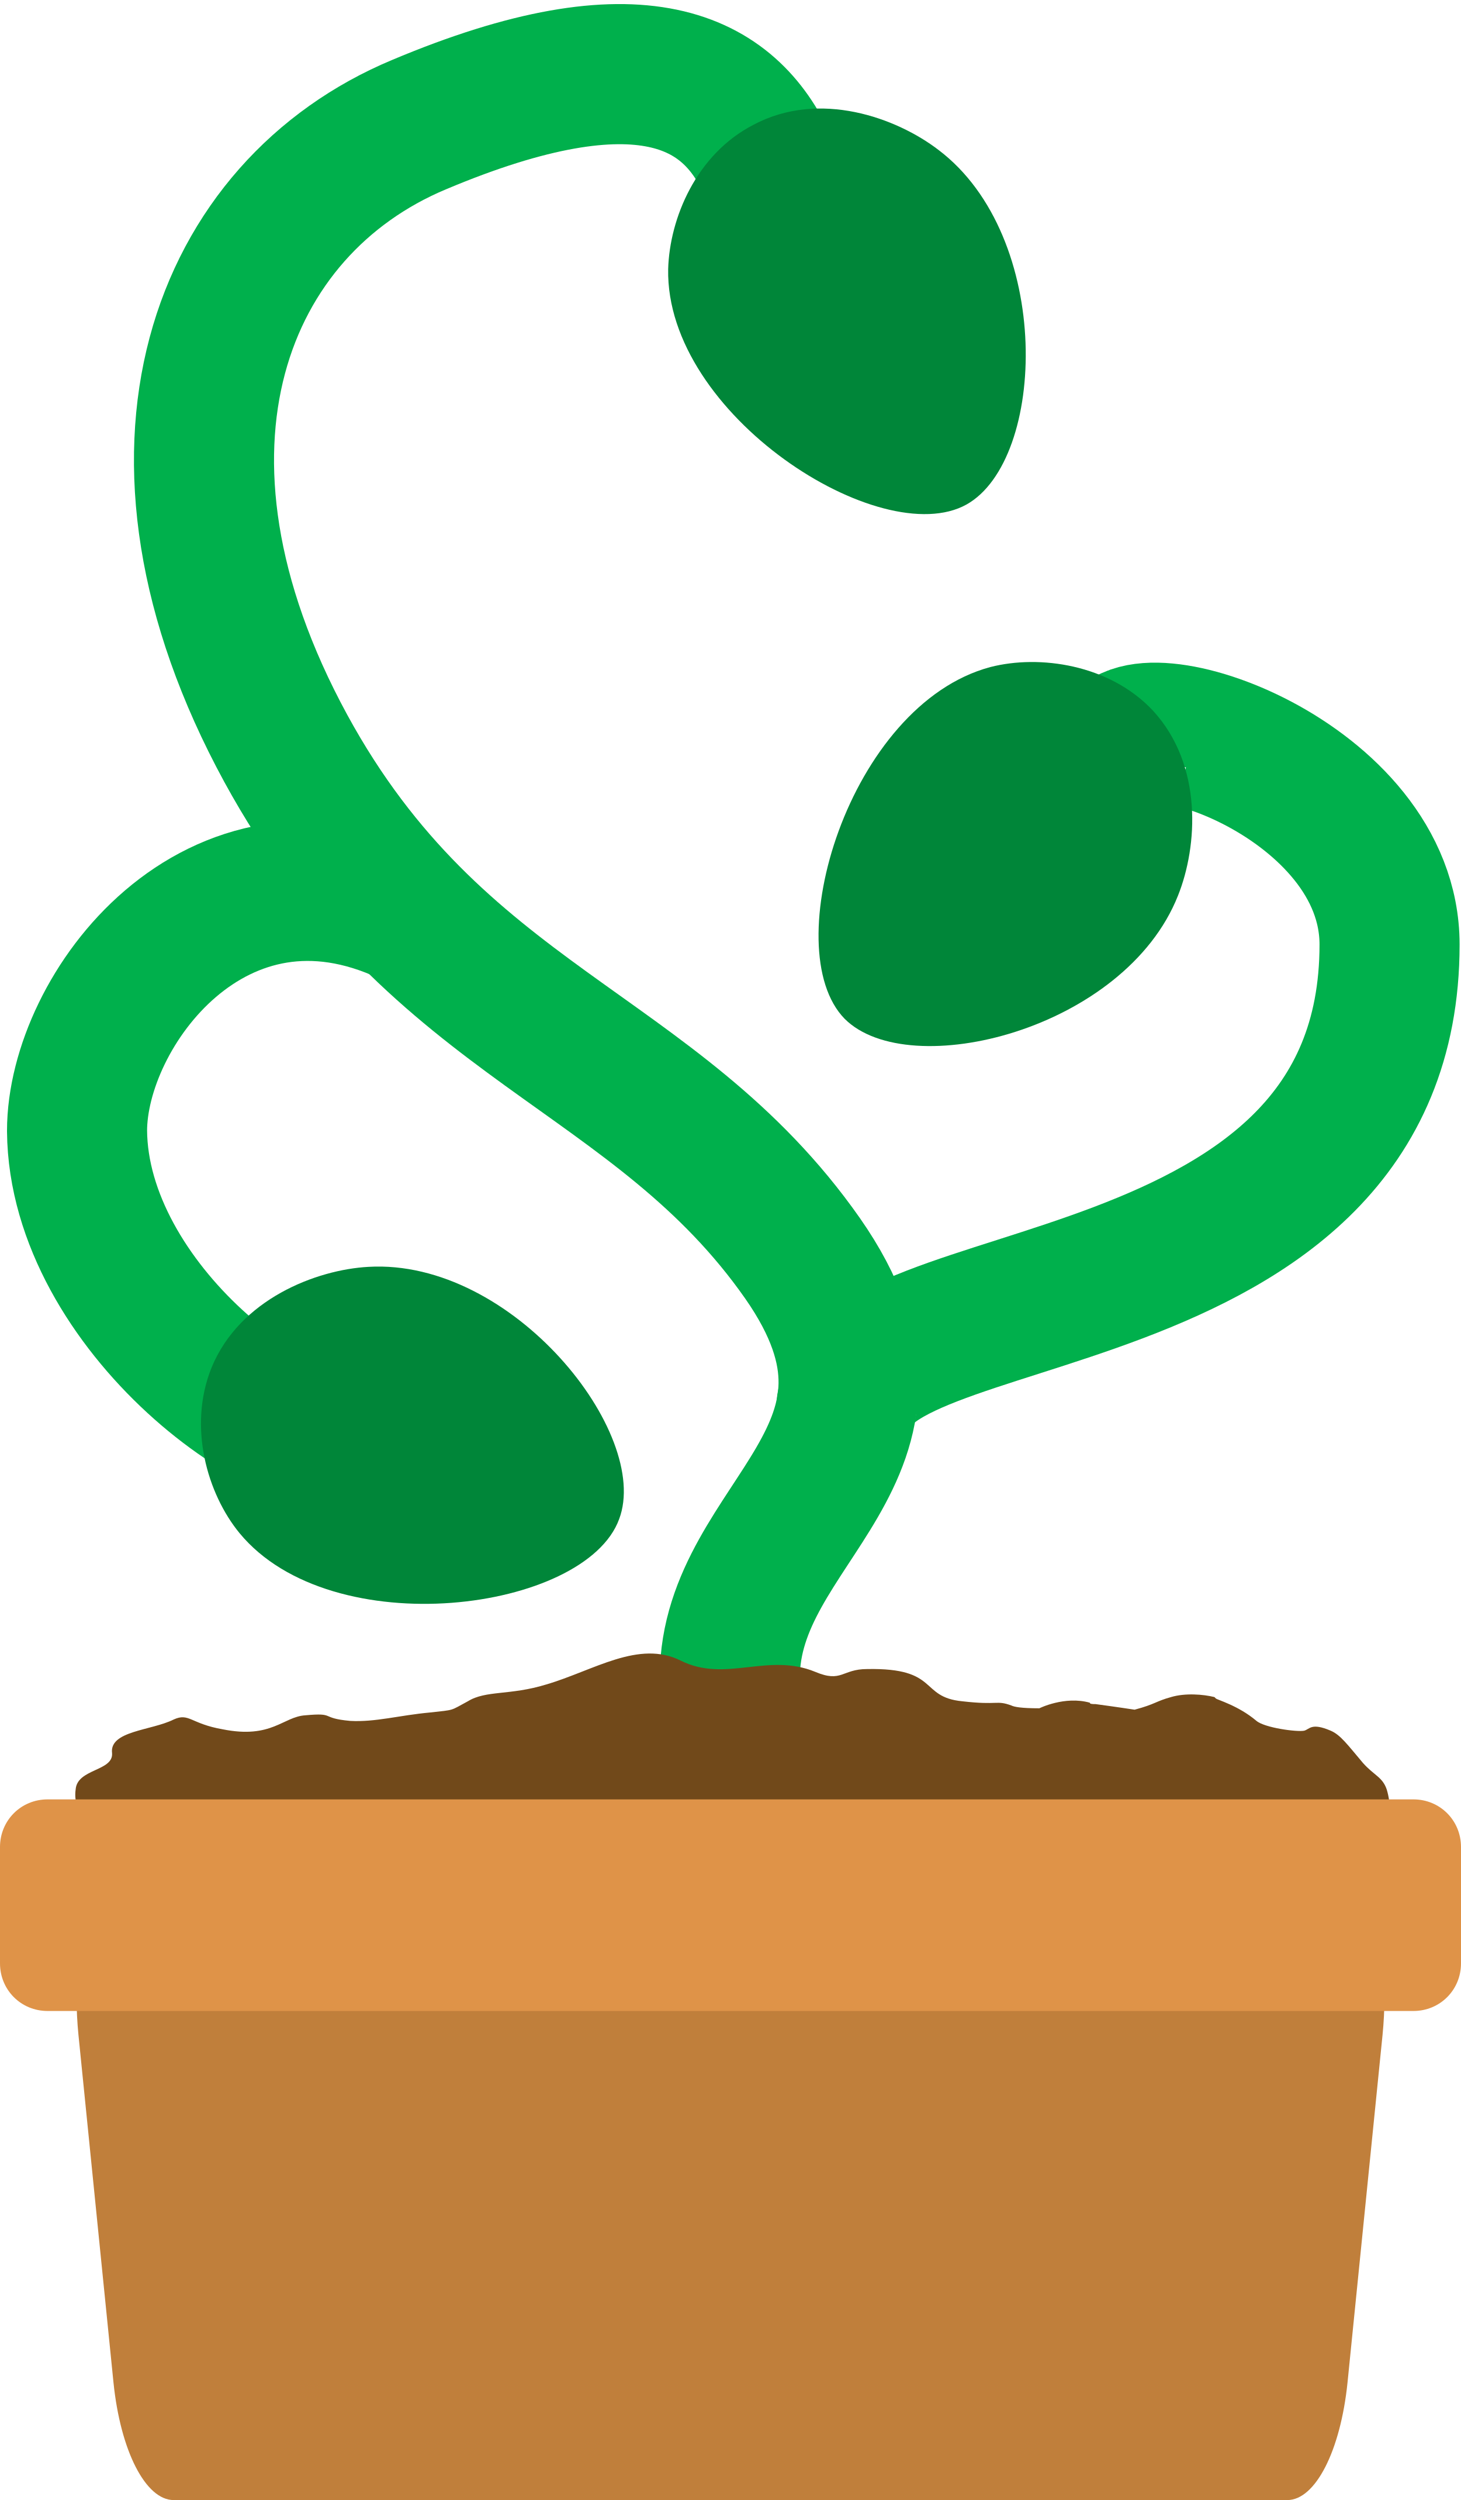 <?xml version="1.0" encoding="utf-8"?>
<!-- Generator: Adobe Illustrator 24.0.2, SVG Export Plug-In . SVG Version: 6.00 Build 0)  -->
<svg version="1.1" xmlns="http://www.w3.org/2000/svg" xmlns:xlink="http://www.w3.org/1999/xlink" x="0px" y="0px"
	 viewBox="0 0 104.3 178.4" style="enable-background:new 0 0 104.3 178.4;" xml:space="preserve">
<style type="text/css">
	.st0{fill:none;stroke:#00B04C;stroke-width:10;stroke-miterlimit:10;}
	.st1{fill:#008639;}
	.st2{fill:#71491A;}
	.st3{fill:#C07F3B;}
	.st4{fill:#DF9348;}
</style>
<g id="stem">
	<path class="st0" d="M52.1,119.7c0-11.2,14.9-16,5.2-29.9c-10.5-15-26.1-16.6-36.9-36.4C8.8,32.1,15.8,14.8,29.9,8.9
		c15.9-6.7,22.2-3.1,24.9,2.9"/>
	<path class="st0" d="M60.4,100.7c0.2-9.6,38.8-5.7,38.8-33.3c0-11.8-18.4-18-19.4-13.8"/>
	<path class="st0" d="M29.2,65.3C15.4,58.8,5.5,72.1,5.5,80.7c0.1,12.5,15.1,23.9,21.5,22.2"/>
</g>
<g id="buds">
	<path class="st1" d="M53.8,8.9c-4.1,2.1-6,6.7-6.1,10.3C47.5,29.6,62.9,39.4,69,36c5.7-3.2,6.2-19.1-2-25.3
		C64,8.4,58.5,6.4,53.8,8.9z"/>
	<path class="st1" d="M82.3,50.7c-3.1-3.3-8.1-4-11.6-3.1c-10.1,2.7-15.3,20.1-10.4,25.1c4.6,4.6,20,0.8,23.8-8.8
		C85.5,60.4,85.9,54.6,82.3,50.7z"/>
	<path class="st1" d="M15.1,97.6c-1.7,4.2-0.3,9,2,11.8c6.6,8,24.7,5.6,27.1-1c2.3-6.1-7.6-18.6-17.9-18
		C22.6,90.6,17.1,92.7,15.1,97.6z"/>
</g>
<g id="pot">
	<g id="dirt">
		<path class="st2" d="M98.9,131.3c0.4-1.5,0.4-2.6,0.1-3.6c-0.3-0.9-0.9-1-1.7-1.9c-1.1-1.3-1.6-2-2.3-2.3c-1.4-0.6-1.5-0.1-1.9,0
			c-0.5,0.1-2.8-0.2-3.4-0.7c-1.3-1.1-2.8-1.5-2.9-1.6c0,0,0,0,0,0c0,0,0,0-0.1-0.1c-0.8-0.2-2.1-0.3-3.1,0
			c-1.1,0.3-1.1,0.5-2.6,0.9c0,0,0,0,0,0c0,0-1.3-0.2-2.8-0.4c-0.2,0-0.4,0-0.4-0.1c-1.8-0.5-3.6,0.4-3.6,0.4c-1.3,0-1.8-0.1-2-0.2
			c-1.1-0.4-0.9,0-3.5-0.3c-3.1-0.3-1.6-2.4-6.8-2.3c-1.8,0-1.8,1-3.7,0.2c-3.4-1.4-6.4,0.8-9.6-0.8c-3-1.5-6.2,0.7-9.6,1.7
			c-2.6,0.8-4.3,0.4-5.6,1.2c-1.3,0.7-0.9,0.6-2.7,0.8c-2.2,0.2-3.9,0.7-5.7,0.6c-2.2-0.2-1-0.6-3.2-0.4c-1.6,0.1-2.4,1.7-5.9,1
			c-2.3-0.4-2.4-1.2-3.5-0.7c-1.6,0.8-4.6,0.8-4.4,2.4c0.1,1.3-2.5,1.1-2.6,2.6c-0.1,0.7,0.1,1.5,0.5,2.4c0,0,0.9,2,2.8,3.3
			C14.6,137.6,88.7,132,98.9,131.3z"/>
	</g>
	<path class="st3" d="M91.9,178.4H12.4c-2,0-3.8-3.5-4.3-8.4l-2.5-24.8c-0.7-7.1,1.4-14,4.3-14h84.5c2.9,0,5,6.9,4.3,14L96.2,170
		C95.7,174.9,93.9,178.4,91.9,178.4z"/>
	<path class="st4" d="M100.9,143.5H3.4c-1.9,0-3.4-1.5-3.4-3.4v-8.3c0-1.9,1.5-3.4,3.4-3.4h97.5c1.9,0,3.4,1.5,3.4,3.4v8.3
		C104.3,142,102.8,143.5,100.9,143.5z"/>
</g>
</svg>
